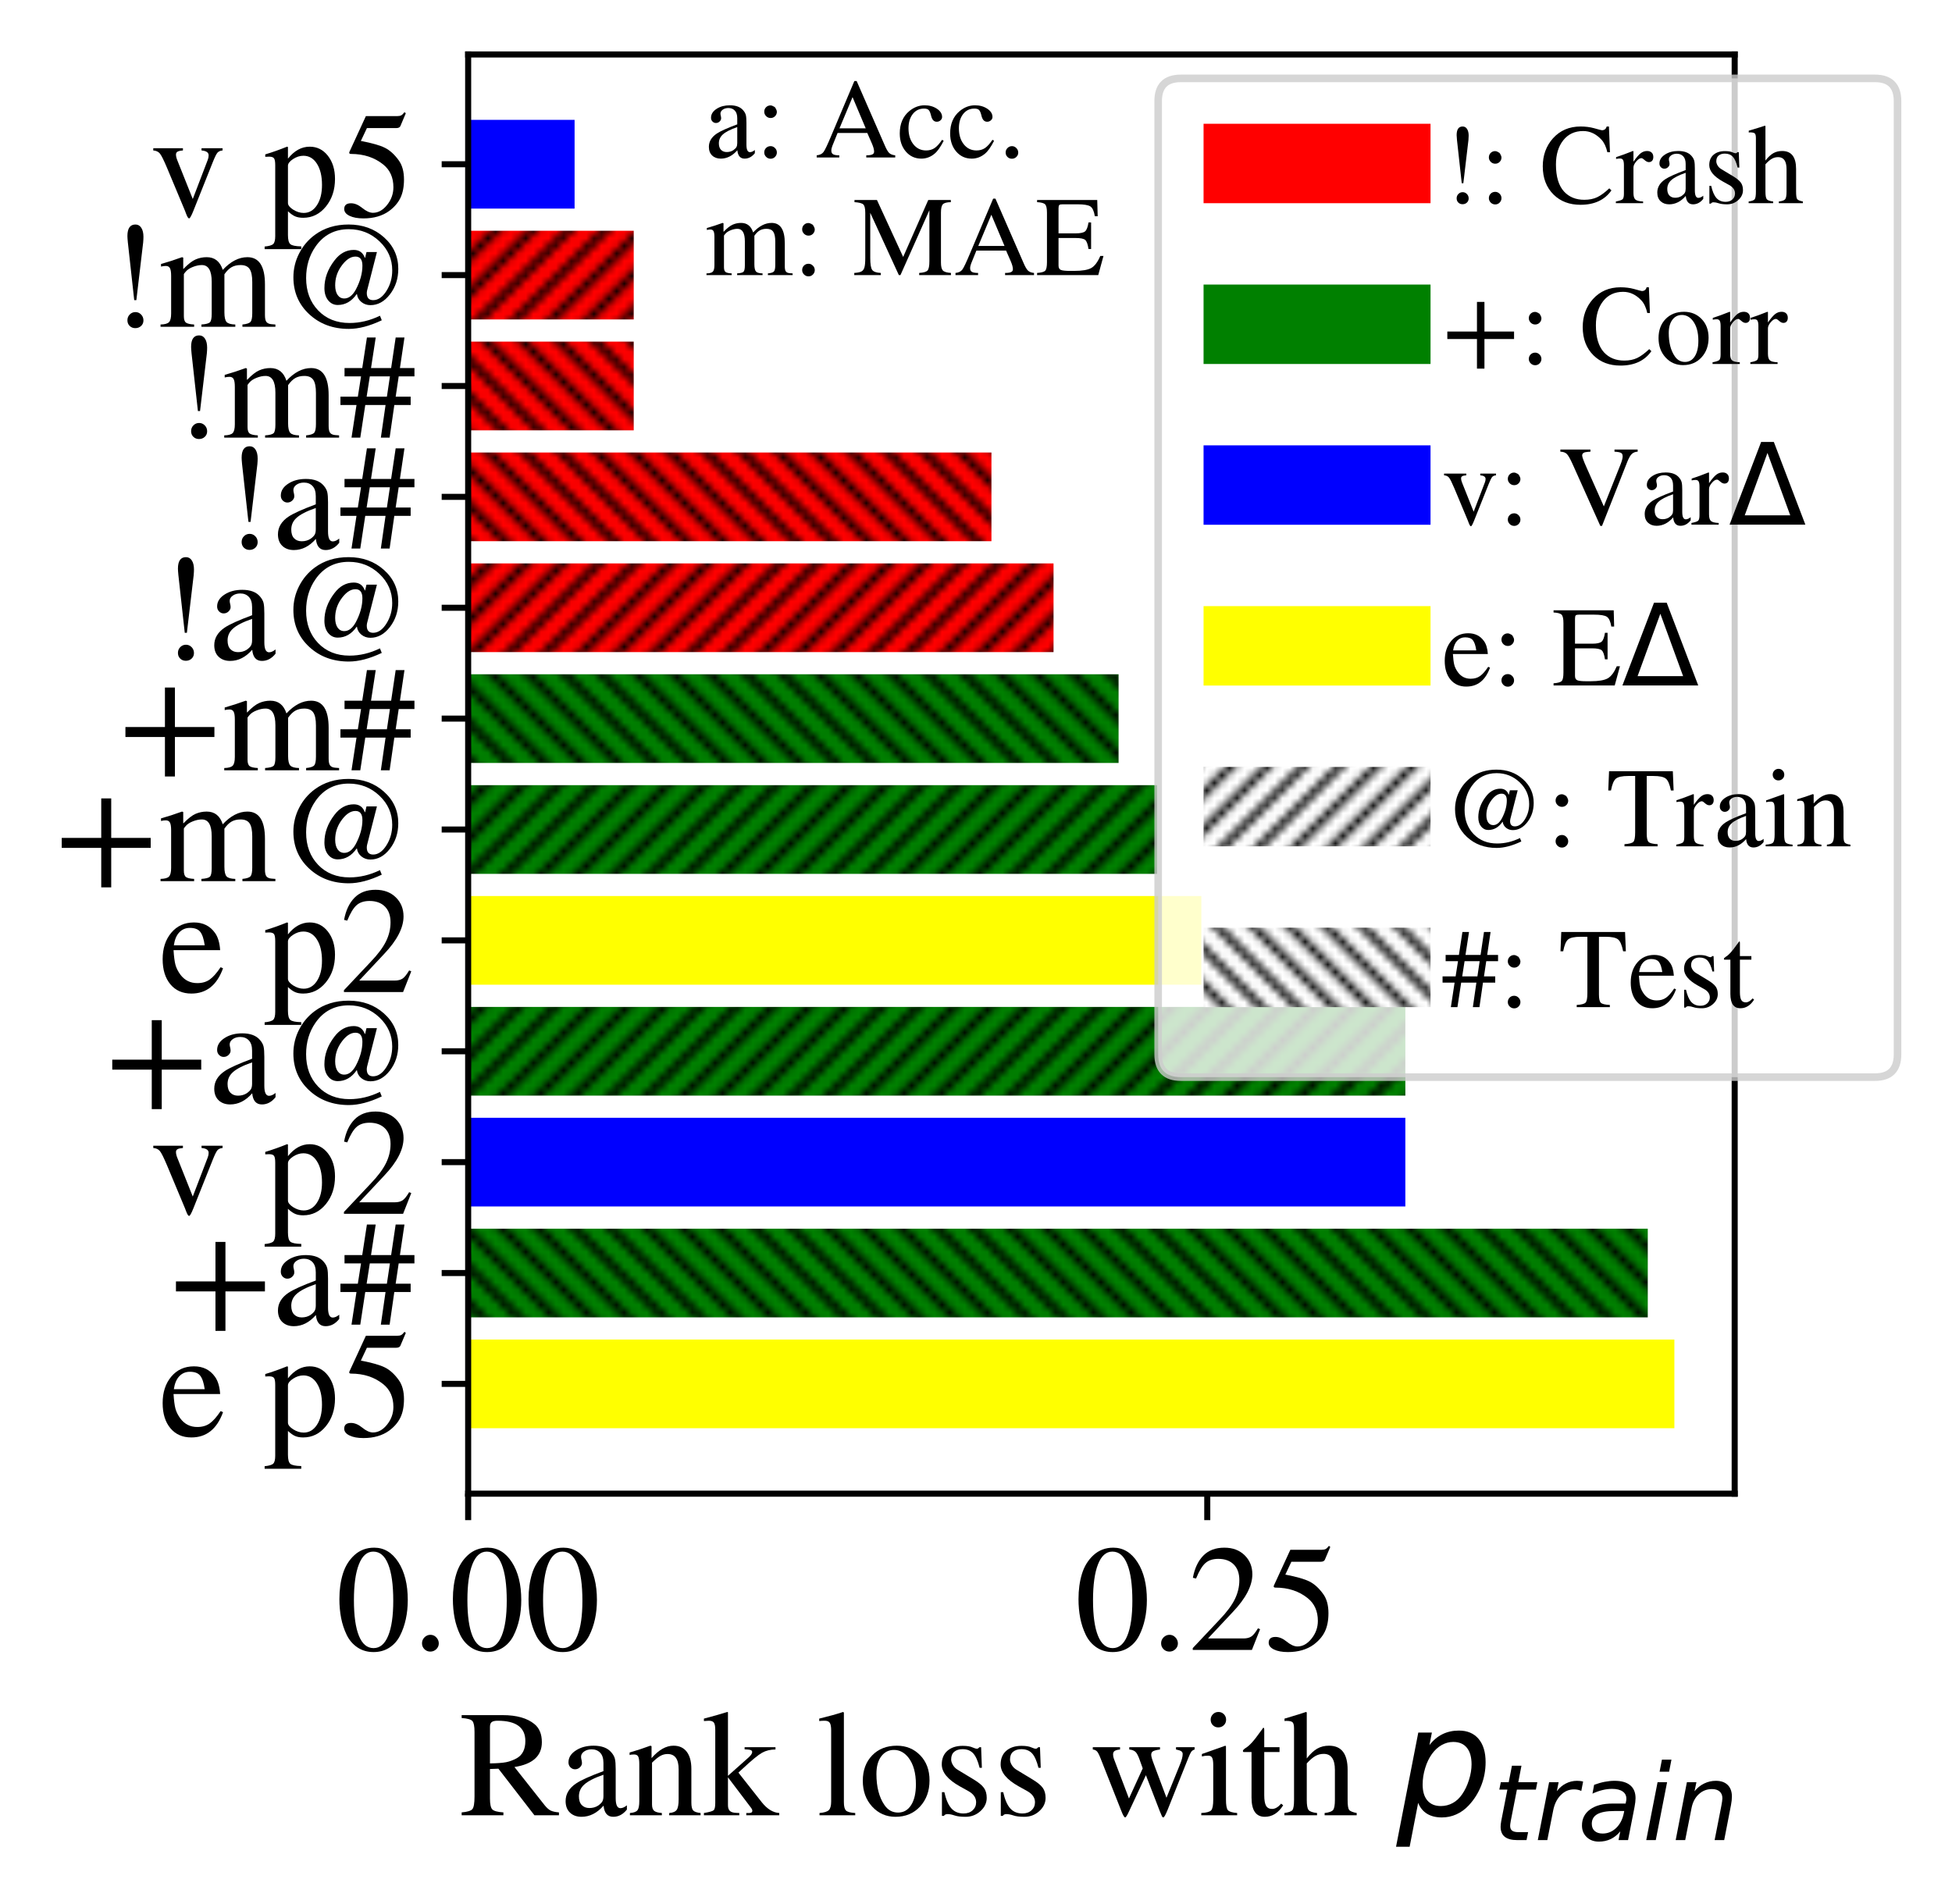 <?xml version="1.0" encoding="utf-8" standalone="no"?>
<!DOCTYPE svg PUBLIC "-//W3C//DTD SVG 1.1//EN"
  "http://www.w3.org/Graphics/SVG/1.1/DTD/svg11.dtd">
<!-- Created with matplotlib (https://matplotlib.org/) -->
<svg height="251.66pt" version="1.1" viewBox="0 0 258.001 251.66" width="258.001pt" xmlns="http://www.w3.org/2000/svg" xmlns:xlink="http://www.w3.org/1999/xlink">
 <defs>
  <style type="text/css">
*{stroke-linecap:butt;stroke-linejoin:round;white-space:pre;}
  </style>
 </defs>
 <g id="figure_1">
  <g id="patch_1">
   <path d="M 0 251.66 
L 258.001 251.66 
L 258.001 0 
L 0 0 
z
" style="fill:#ffffff;"/>
  </g>
  <g id="axes_1">
   <g id="patch_2">
    <path d="M 61.878 197.46 
L 229.278 197.46 
L 229.278 7.2 
L 61.878 7.2 
z
" style="fill:#ffffff;"/>
   </g>
   <g id="patch_3">
    <path clip-path="url(#p4166f3474f)" d="M 61.878 188.812 
L 221.307 188.812 
L 221.307 177.085 
L 61.878 177.085 
z
" style="fill:#ffff00;"/>
   </g>
   <g id="patch_4">
    <path clip-path="url(#p4166f3474f)" d="M 61.878 174.154 
L 217.79 174.154 
L 217.79 162.428 
L 61.878 162.428 
z
" style="fill:url(#h5bdcdc4e38);"/>
   </g>
   <g id="patch_5">
    <path clip-path="url(#p4166f3474f)" d="M 61.878 159.496 
L 185.748 159.496 
L 185.748 147.77 
L 61.878 147.77 
z
" style="fill:#0000ff;"/>
   </g>
   <g id="patch_6">
    <path clip-path="url(#p4166f3474f)" d="M 61.878 144.838 
L 185.748 144.838 
L 185.748 133.112 
L 61.878 133.112 
z
" style="fill:url(#h0860ad3560);"/>
   </g>
   <g id="patch_7">
    <path clip-path="url(#p4166f3474f)" d="M 61.878 130.18 
L 158.786 130.18 
L 158.786 118.454 
L 61.878 118.454 
z
" style="fill:#ffff00;"/>
   </g>
   <g id="patch_8">
    <path clip-path="url(#p4166f3474f)" d="M 61.878 115.522 
L 152.924 115.522 
L 152.924 103.796 
L 61.878 103.796 
z
" style="fill:url(#h0860ad3560);"/>
   </g>
   <g id="patch_9">
    <path clip-path="url(#p4166f3474f)" d="M 61.878 100.864 
L 147.845 100.864 
L 147.845 89.138 
L 61.878 89.138 
z
" style="fill:url(#h5bdcdc4e38);"/>
   </g>
   <g id="patch_10">
    <path clip-path="url(#p4166f3474f)" d="M 61.878 86.206 
L 139.248 86.206 
L 139.248 74.48 
L 61.878 74.48 
z
" style="fill:url(#h17acf799c5);"/>
   </g>
   <g id="patch_11">
    <path clip-path="url(#p4166f3474f)" d="M 61.878 71.548 
L 131.042 71.548 
L 131.042 59.822 
L 61.878 59.822 
z
" style="fill:url(#h55b910cc8f);"/>
   </g>
   <g id="patch_12">
    <path clip-path="url(#p4166f3474f)" d="M 61.878 56.89 
L 83.76 56.89 
L 83.76 45.164 
L 61.878 45.164 
z
" style="fill:url(#h55b910cc8f);"/>
   </g>
   <g id="patch_13">
    <path clip-path="url(#p4166f3474f)" d="M 61.878 42.232 
L 83.76 42.232 
L 83.76 30.506 
L 61.878 30.506 
z
" style="fill:url(#h17acf799c5);"/>
   </g>
   <g id="patch_14">
    <path clip-path="url(#p4166f3474f)" d="M 61.878 27.575 
L 75.945 27.575 
L 75.945 15.848 
L 61.878 15.848 
z
" style="fill:#0000ff;"/>
   </g>
   <g id="matplotlib.axis_1">
    <g id="xtick_1">
     <g id="line2d_1">
      <defs>
       <path d="M 0 0 
L 0 3.5 
" id="m984dafd63d" style="stroke:#000000;stroke-width:0.8;"/>
      </defs>
      <g>
       <use style="stroke:#000000;stroke-width:0.8;" x="61.878" xlink:href="#m984dafd63d" y="197.46"/>
      </g>
     </g>
     <g id="text_1">
      <!-- 0.00 -->
      <defs>
       <path d="M 47.594 33 
Q 47.594 26.297 46.297 20.344 
Q 45 14.406 42.453 9.406 
Q 39.906 4.406 35.406 1.5 
Q 30.906 -1.406 25 -1.406 
Q 18.906 -1.406 14.297 1.688 
Q 9.703 4.797 7.203 10 
Q 4.703 15.203 3.547 21.094 
Q 2.406 27 2.406 33.594 
Q 2.406 42.906 4.703 50.344 
Q 7 57.797 12.344 62.688 
Q 17.703 67.594 25.406 67.594 
Q 35.203 67.594 41.391 58 
Q 47.594 48.406 47.594 33 
z
M 38 32.5 
Q 38 48.297 34.641 56.641 
Q 31.297 65 24.797 65 
Q 18.594 65 15.297 56.594 
Q 12 48.203 12 32.906 
Q 12 17.5 15.297 9.344 
Q 18.594 1.203 25 1.203 
Q 31.297 1.203 34.641 9.344 
Q 38 17.5 38 32.5 
z
" id="STIXGeneral-Regular-48"/>
       <path d="M 18.094 4.297 
Q 18.094 2.094 16.438 0.5 
Q 14.797 -1.094 12.5 -1.094 
Q 10.203 -1.094 8.594 0.5 
Q 7 2.094 7 4.391 
Q 7 6.703 8.641 8.344 
Q 10.297 10 12.594 10 
Q 14.797 10 16.438 8.297 
Q 18.094 6.594 18.094 4.297 
z
" id="STIXGeneral-Regular-46"/>
      </defs>
      <g transform="translate(44.378 218.119)scale(0.2 -0.2)">
       <use xlink:href="#STIXGeneral-Regular-48"/>
       <use x="50" xlink:href="#STIXGeneral-Regular-46"/>
       <use x="75" xlink:href="#STIXGeneral-Regular-48"/>
       <use x="125" xlink:href="#STIXGeneral-Regular-48"/>
      </g>
     </g>
    </g>
    <g id="xtick_2">
     <g id="line2d_2">
      <g>
       <use style="stroke:#000000;stroke-width:0.8;" x="159.567" xlink:href="#m984dafd63d" y="197.46"/>
      </g>
     </g>
     <g id="text_2">
      <!-- 0.25 -->
      <defs>
       <path d="M 47.406 13.703 
L 42 0 
L 2.906 0 
L 2.906 1.203 
L 20.703 20.094 
Q 27.703 27.406 30.703 33.5 
Q 33.703 39.594 33.703 46.094 
Q 33.703 52.797 30 56.5 
Q 26.297 60.203 19.797 60.203 
Q 14.406 60.203 11.25 57.391 
Q 8.094 54.594 5.094 47.203 
L 3 47.703 
Q 4.703 57 9.844 62.297 
Q 15 67.594 23.797 67.594 
Q 32.094 67.594 37.188 62.594 
Q 42.297 57.594 42.297 50 
Q 42.297 38.703 29.5 25.203 
L 13 7.594 
L 36.406 7.594 
Q 39.703 7.594 41.641 8.891 
Q 43.594 10.203 46 14.297 
z
" id="STIXGeneral-Regular-50"/>
       <path d="M 43.797 68.094 
L 40.203 59.594 
Q 39.594 58.297 37.5 58.297 
L 18.094 58.297 
L 14.094 49.797 
Q 25.094 47.703 30 45.25 
Q 34.906 42.797 39.094 37 
Q 42.594 32.203 42.594 24.297 
Q 42.594 17.094 40.25 12.188 
Q 37.906 7.297 32.797 3.5 
Q 26 -1.406 15.797 -1.406 
Q 10.094 -1.406 6.594 0.297 
Q 3.094 2 3.094 4.797 
Q 3.094 8.594 7.594 8.594 
Q 11.203 8.594 15 5.5 
Q 18.906 2.297 22.094 2.297 
Q 27.297 2.297 31.438 7.5 
Q 35.594 12.703 35.594 19.203 
Q 35.594 28.797 28.906 34.203 
Q 20.203 41.203 7.594 41.203 
Q 6.406 41.203 6.406 42 
L 6.5 42.5 
L 17.406 66.203 
L 38.094 66.203 
Q 39.797 66.203 40.75 66.703 
Q 41.703 67.203 42.906 68.797 
z
" id="STIXGeneral-Regular-53"/>
      </defs>
      <g transform="translate(142.067 218.119)scale(0.2 -0.2)">
       <use xlink:href="#STIXGeneral-Regular-48"/>
       <use x="50" xlink:href="#STIXGeneral-Regular-46"/>
       <use x="75" xlink:href="#STIXGeneral-Regular-50"/>
       <use x="125" xlink:href="#STIXGeneral-Regular-53"/>
      </g>
     </g>
    </g>
    <g id="text_3">
     <!-- Rank loss with $p_{train}$ -->
     <defs>
      <path d="M 66 0 
L 49.797 0 
L 26 30.797 
L 20.406 30.594 
L 20.406 11.203 
Q 20.406 5.5 21.953 3.891 
Q 23.5 2.297 29.297 1.906 
L 29.297 0 
L 1.703 0 
L 1.703 1.906 
Q 7.406 2.406 8.797 4.094 
Q 10.203 5.797 10.203 12.406 
L 10.203 55.094 
Q 10.203 60.703 8.797 62.297 
Q 7.406 63.906 1.703 64.297 
L 1.703 66.203 
L 28.906 66.203 
Q 42.594 66.203 49.797 60.297 
Q 54.703 56.297 54.703 48.297 
Q 54.703 34.703 36.594 31.906 
L 56.594 6.594 
Q 58.703 4 60.594 3.094 
Q 62.5 2.203 66 1.906 
z
M 20.406 58.297 
L 20.406 34.297 
Q 27.594 34.406 31.094 35.094 
Q 34.594 35.797 38.094 37.703 
Q 43.797 40.906 43.797 49.094 
Q 43.797 62.5 25.5 62.5 
Q 22.797 62.5 21.594 61.641 
Q 20.406 60.797 20.406 58.297 
z
" id="STIXGeneral-Regular-82"/>
      <path d="M 44.203 6.594 
L 44.203 3.797 
Q 40.406 -1 35.203 -1 
Q 29.5 -1 28.797 6.297 
L 28.703 6.297 
Q 22.297 -1 14.203 -1 
Q 9.5 -1 6.594 1.75 
Q 3.703 4.5 3.703 9.406 
Q 3.703 16.406 10.703 21.094 
Q 15.5 24.297 28.703 29.203 
L 28.703 34.594 
Q 28.703 39.094 26.547 41.344 
Q 24.406 43.594 20.906 43.594 
Q 17.906 43.594 15.906 42.141 
Q 13.906 40.703 13.906 38.703 
Q 13.906 37.797 14.203 36.688 
Q 14.5 35.594 14.5 34.5 
Q 14.5 33 13.141 31.703 
Q 11.797 30.406 9.906 30.406 
Q 8.203 30.406 6.891 31.703 
Q 5.594 33 5.594 35 
Q 5.594 39.797 10.703 43 
Q 15.406 46 22.203 46 
Q 30.297 46 34 41.5 
Q 35.797 39.406 36.297 37.25 
Q 36.797 35.094 36.797 30.406 
L 36.797 11.297 
Q 36.797 4.703 39.906 4.703 
Q 41.906 4.703 44.203 6.594 
z
M 28.703 12.703 
L 28.703 26.797 
Q 19.5 23.594 15.906 20.203 
Q 12.5 17.094 12.5 12.5 
Q 12.5 8.703 14.391 6.75 
Q 16.297 4.797 19.406 4.797 
Q 22.703 4.797 25.203 6.406 
Q 27.297 7.906 28 9.203 
Q 28.703 10.5 28.703 12.703 
z
" id="STIXGeneral-Regular-97"/>
      <path d="M 48.5 0 
L 27.703 0 
L 27.797 1.5 
Q 31.5 1.797 32.75 3.641 
Q 34 5.5 34 10.5 
L 34 30.406 
Q 34 40.5 26.703 40.5 
Q 24.203 40.5 22 39.297 
Q 19.797 38.094 16.406 34.797 
L 16.406 7.203 
Q 16.406 4.203 17.75 3 
Q 19.094 1.797 22.906 1.5 
L 22.906 0 
L 1.797 0 
L 1.797 1.5 
Q 5.594 1.797 6.797 3.344 
Q 8 4.906 8 9.406 
L 8 33.703 
Q 8 37.406 7.297 38.797 
Q 6.594 40.203 4.5 40.203 
Q 2.5 40.203 1.594 39.797 
L 1.594 41.5 
Q 8.594 43.5 15.297 46 
L 16.094 45.703 
L 16.094 37.906 
L 16.203 37.906 
Q 23.297 46 30.594 46 
Q 36.297 46 39.344 42 
Q 42.406 38 42.406 30.594 
L 42.406 8.5 
Q 42.406 4.5 43.594 3.203 
Q 44.797 1.906 48.5 1.5 
z
" id="STIXGeneral-Regular-110"/>
      <path d="M 50.5 0 
L 28.703 0 
L 28.703 1.5 
L 30.594 1.5 
Q 32.703 1.5 32.703 3 
Q 32.703 3.906 31.594 5.297 
L 16.594 25.094 
L 16.594 6.703 
Q 16.594 4.094 17.844 2.891 
Q 19.094 1.703 22.094 1.594 
L 24.094 1.5 
L 24.094 0 
L 0.703 0 
L 0.703 1.5 
Q 6.094 2.406 7.141 3.344 
Q 8.203 4.297 8.203 8.203 
L 8.203 56.406 
Q 8.203 60 7.297 61.25 
Q 6.406 62.5 3.906 62.5 
Q 3.297 62.5 0.703 62.297 
L 0.703 63.906 
L 3.703 64.703 
Q 9.703 66.297 16.203 68.297 
L 16.594 68.094 
L 16.594 26.094 
L 30.297 38.297 
Q 32.594 40.406 32.594 41.797 
Q 32.594 42.797 31.547 43.141 
Q 30.5 43.5 27.594 43.594 
L 27.594 45 
L 48 45 
L 48 43.5 
Q 43 43.5 39.141 41.344 
Q 35.297 39.203 26.406 30.906 
L 23.5 28.203 
L 38.797 8.797 
Q 44.203 1.906 50.5 1.5 
z
" id="STIXGeneral-Regular-107"/>
      <path id="STIXGeneral-Regular-32"/>
      <path d="M 25.703 0 
L 2.094 0 
L 2.094 1.5 
Q 6.797 1.906 8.297 3.453 
Q 9.797 5 9.797 9.203 
L 9.797 56.094 
Q 9.797 59.703 8.891 61.094 
Q 8 62.5 5.594 62.5 
Q 3.5 62.5 1.906 62.297 
L 1.906 63.906 
Q 11.406 66.203 17.703 68.297 
L 18.203 67.906 
L 18.203 8.703 
Q 18.203 4.5 19.594 3.141 
Q 21 1.797 25.703 1.5 
z
" id="STIXGeneral-Regular-108"/>
      <path d="M 47 23.094 
Q 47 12.594 40.75 5.797 
Q 34.5 -1 24.5 -1 
Q 15.297 -1 9.094 5.75 
Q 2.906 12.5 2.906 22.797 
Q 2.906 33.203 9.094 39.594 
Q 15.297 46 25.406 46 
Q 34.703 46 40.844 39.641 
Q 47 33.297 47 23.094 
z
M 38 20.406 
Q 38 31.797 33 38.203 
Q 29 43.203 23.5 43.203 
Q 18.297 43.203 15.094 38.953 
Q 11.906 34.703 11.906 27.297 
Q 11.906 14.5 17.203 6.797 
Q 20.594 1.797 26.203 1.797 
Q 31.703 1.797 34.844 6.75 
Q 38 11.703 38 20.406 
z
" id="STIXGeneral-Regular-111"/>
      <path d="M 15.594 30.094 
L 26 23.797 
Q 31 20.797 32.891 18.188 
Q 34.797 15.594 34.797 11.5 
Q 34.797 6.5 30.641 2.75 
Q 26.5 -1 20.797 -1 
Q 16.094 -1 13.5 -0.094 
Q 10.797 0.797 8.906 0.797 
Q 7.203 0.797 6.5 -0.406 
L 5.203 -0.406 
L 5.203 15.297 
L 6.797 15.297 
Q 8.406 8 11.406 4.594 
Q 14.406 1.203 19.5 1.203 
Q 23.203 1.203 25.5 3.297 
Q 27.797 5.406 27.797 8.594 
Q 27.797 13.203 22.5 16.094 
L 17.094 19.094 
Q 5.094 25.797 5.094 33.594 
Q 5.094 39.406 8.844 42.656 
Q 12.594 45.906 18.906 45.906 
Q 23.297 45.906 25.594 44.797 
Q 27.406 44 28.406 44 
Q 29.094 44 30 45 
L 31.094 45 
L 31.594 31.406 
L 30.094 31.406 
Q 28.406 38.203 25.844 40.953 
Q 23.297 43.703 18.797 43.703 
Q 15.406 43.703 13.344 42 
Q 11.297 40.297 11.297 36.906 
Q 11.297 35.203 12.438 33.25 
Q 13.594 31.297 15.594 30.094 
z
" id="STIXGeneral-Regular-115"/>
      <path d="M 69.406 45 
L 69.406 43.5 
Q 67.906 43 67.203 42.047 
Q 66.5 41.094 65.297 38.094 
L 51.5 3.5 
Q 49.5 -1.406 48.703 -1.406 
Q 48.203 -1.406 47.844 -0.75 
Q 47.5 -0.094 46.297 2.906 
L 37.203 26.5 
L 26 2.5 
Q 24.203 -1.406 23.5 -1.406 
Q 22.594 -1.406 20.906 3 
L 7.406 37.203 
Q 5.906 41.094 4.906 42.188 
Q 3.906 43.297 2.094 43.5 
L 2.094 45 
L 20.094 45 
L 20.094 43.5 
Q 17.5 43.203 16.5 42.5 
Q 15.5 41.797 15.5 40.203 
Q 15.5 38.703 16.094 37.203 
L 26 11.094 
L 35.094 31 
L 33.094 36.594 
Q 31.703 40.594 30.344 41.891 
Q 29 43.203 26.203 43.5 
L 26.203 45 
L 46.5 45 
L 46.5 43.5 
Q 43 43 41.844 42.297 
Q 40.703 41.594 40.703 40 
Q 40.703 38.406 42.406 34 
L 50.797 11.594 
L 59.797 33.797 
Q 61.5 38 61.5 40.5 
Q 61.5 41.703 60.547 42.344 
Q 59.594 43 57.094 43.5 
L 57.094 45 
z
" id="STIXGeneral-Regular-119"/>
      <path d="M 18 63.203 
Q 18 61 16.5 59.547 
Q 15 58.094 12.797 58.094 
Q 10.703 58.094 9.25 59.547 
Q 7.797 61 7.797 63.203 
Q 7.797 65.297 9.297 66.797 
Q 10.797 68.297 12.906 68.297 
Q 15.094 68.297 16.547 66.797 
Q 18 65.297 18 63.203 
z
M 25.297 0 
L 1.594 0 
L 1.594 1.5 
Q 6.797 1.797 8.141 3.297 
Q 9.5 4.797 9.5 10.406 
L 9.5 33.094 
Q 9.5 36.594 8.797 38 
Q 8.094 39.406 6.203 39.406 
Q 3.797 39.406 2 38.906 
L 2 40.5 
L 17.5 46 
L 17.906 45.594 
L 17.906 10.5 
Q 17.906 4.906 19.156 3.406 
Q 20.406 1.906 25.297 1.5 
z
" id="STIXGeneral-Regular-105"/>
      <path d="M 26.594 7.703 
L 27.906 6.594 
Q 23.094 -1 15.797 -1 
Q 7 -1 7 11.703 
L 7 41.797 
L 1.703 41.797 
Q 1.297 42.094 1.297 42.5 
Q 1.297 43.297 3 44.406 
Q 6.797 46.594 12.703 55.094 
Q 12.906 55.406 13.656 56.344 
Q 14.406 57.297 14.703 57.906 
Q 15.406 57.906 15.406 56.594 
L 15.406 45 
L 25.5 45 
L 25.5 41.797 
L 15.406 41.797 
L 15.406 13.203 
Q 15.406 8.406 16.594 6.297 
Q 17.797 4.203 20.594 4.203 
Q 23.594 4.203 26.594 7.703 
z
" id="STIXGeneral-Regular-116"/>
      <path d="M 48.703 0 
L 27.5 0 
L 27.5 1.5 
Q 31.906 2 33.094 3.5 
Q 34.297 5 34.297 10.203 
L 34.297 30 
Q 34.297 40.594 26.906 40.594 
Q 23.906 40.594 21.406 39.188 
Q 18.906 37.797 15.703 34.297 
L 15.703 10.203 
Q 15.703 5 16.891 3.5 
Q 18.094 2 22.5 1.5 
L 22.5 0 
L 0.906 0 
L 0.906 1.5 
Q 5.203 2.094 6.25 3.5 
Q 7.297 4.906 7.297 10.203 
L 7.297 57.297 
Q 7.297 60.5 6.344 61.453 
Q 5.406 62.406 2.203 62.406 
Q 1.297 62.406 1 62.297 
L 1 63.906 
L 3.703 64.703 
Q 11.406 67 15.203 68.297 
L 15.703 68 
L 15.703 37.594 
Q 19.203 42.094 22.594 44.047 
Q 26 46 30.406 46 
Q 42.703 46 42.703 30.094 
L 42.703 10.203 
Q 42.703 5 43.641 3.641 
Q 44.594 2.297 48.703 1.5 
z
" id="STIXGeneral-Regular-104"/>
      <path d="M 49.609 33.688 
Q 49.609 40.875 46.484 44.672 
Q 43.359 48.484 37.5 48.484 
Q 33.5 48.484 29.859 46.438 
Q 26.219 44.391 23.391 40.484 
Q 20.609 36.625 18.938 31.156 
Q 17.281 25.688 17.281 20.312 
Q 17.281 13.484 20.406 9.797 
Q 23.531 6.109 29.297 6.109 
Q 33.547 6.109 37.188 8.109 
Q 40.828 10.109 43.406 13.922 
Q 46.188 17.922 47.891 23.344 
Q 49.609 28.766 49.609 33.688 
z
M 21.781 46.391 
Q 25.391 51.125 30.297 53.562 
Q 35.203 56 41.219 56 
Q 49.609 56 54.25 50.5 
Q 58.891 45.016 58.891 35.109 
Q 58.891 27 56 19.656 
Q 53.125 12.312 47.703 6.5 
Q 44.094 2.641 39.547 0.609 
Q 35.016 -1.422 29.984 -1.422 
Q 24.172 -1.422 20.219 1 
Q 16.266 3.422 14.312 8.203 
L 8.688 -20.797 
L -0.297 -20.797 
L 14.406 54.688 
L 23.391 54.688 
z
" id="DejaVuSans-Oblique-112"/>
      <path d="M 42.281 54.688 
L 40.922 47.703 
L 23 47.703 
L 17.188 18.016 
Q 16.891 16.359 16.75 15.234 
Q 16.609 14.109 16.609 13.484 
Q 16.609 10.359 18.484 8.938 
Q 20.359 7.516 24.516 7.516 
L 33.594 7.516 
L 32.078 0 
L 23.484 0 
Q 15.484 0 11.547 3.125 
Q 7.625 6.25 7.625 12.594 
Q 7.625 13.719 7.766 15.062 
Q 7.906 16.406 8.203 18.016 
L 14.016 47.703 
L 6.391 47.703 
L 7.812 54.688 
L 15.281 54.688 
L 18.312 70.219 
L 27.297 70.219 
L 24.312 54.688 
z
" id="DejaVuSans-Oblique-116"/>
      <path d="M 44.578 46.391 
Q 43.219 47.125 41.453 47.516 
Q 39.703 47.906 37.703 47.906 
Q 30.516 47.906 25.141 42.453 
Q 19.781 37.016 18.016 27.875 
L 12.5 0 
L 3.516 0 
L 14.203 54.688 
L 23.188 54.688 
L 21.484 46.188 
Q 25.047 50.922 30 53.453 
Q 34.969 56 40.578 56 
Q 42.047 56 43.453 55.828 
Q 44.875 55.672 46.297 55.281 
z
" id="DejaVuSans-Oblique-114"/>
      <path d="M 53.719 31.203 
L 47.609 0 
L 38.625 0 
L 40.281 8.297 
Q 36.328 3.422 31.266 1 
Q 26.219 -1.422 20.016 -1.422 
Q 13.031 -1.422 8.562 2.844 
Q 4.109 7.125 4.109 13.812 
Q 4.109 23.391 11.75 28.953 
Q 19.391 34.516 32.812 34.516 
L 45.312 34.516 
L 45.797 36.922 
Q 45.906 37.312 45.953 37.766 
Q 46 38.234 46 39.203 
Q 46 43.562 42.453 45.969 
Q 38.922 48.391 32.516 48.391 
Q 28.125 48.391 23.5 47.266 
Q 18.891 46.141 14.016 43.891 
L 15.578 52.203 
Q 20.656 54.109 25.516 55.047 
Q 30.375 56 34.906 56 
Q 44.578 56 49.625 51.797 
Q 54.688 47.609 54.688 39.594 
Q 54.688 37.984 54.438 35.812 
Q 54.203 33.641 53.719 31.203 
z
M 44 27.484 
L 35.016 27.484 
Q 23.969 27.484 18.672 24.531 
Q 13.375 21.578 13.375 15.375 
Q 13.375 11.078 16.078 8.641 
Q 18.797 6.203 23.578 6.203 
Q 30.906 6.203 36.375 11.453 
Q 41.844 16.703 43.609 25.484 
z
" id="DejaVuSans-Oblique-97"/>
      <path d="M 18.312 75.984 
L 27.297 75.984 
L 25.094 64.594 
L 16.109 64.594 
z
M 14.203 54.688 
L 23.188 54.688 
L 12.5 0 
L 3.516 0 
z
" id="DejaVuSans-Oblique-105"/>
      <path d="M 55.719 33.016 
L 49.312 0 
L 40.281 0 
L 46.688 32.672 
Q 47.125 34.969 47.359 36.719 
Q 47.609 38.484 47.609 39.5 
Q 47.609 43.609 45.016 45.891 
Q 42.438 48.188 37.797 48.188 
Q 30.562 48.188 25.344 43.375 
Q 20.125 38.578 18.5 30.328 
L 12.5 0 
L 3.516 0 
L 14.109 54.688 
L 23.094 54.688 
L 21.297 46.094 
Q 25.047 50.828 30.312 53.406 
Q 35.594 56 41.406 56 
Q 48.641 56 52.609 52.094 
Q 56.594 48.188 56.594 41.109 
Q 56.594 39.359 56.375 37.359 
Q 56.156 35.359 55.719 33.016 
z
" id="DejaVuSans-Oblique-110"/>
     </defs>
     <g transform="translate(60.678 240.119)scale(0.2 -0.2)">
      <use transform="translate(0 0.703)" xlink:href="#STIXGeneral-Regular-82"/>
      <use transform="translate(66.7 0.703)" xlink:href="#STIXGeneral-Regular-97"/>
      <use transform="translate(111.1 0.703)" xlink:href="#STIXGeneral-Regular-110"/>
      <use transform="translate(161.1 0.703)" xlink:href="#STIXGeneral-Regular-107"/>
      <use transform="translate(211.1 0.703)" xlink:href="#STIXGeneral-Regular-32"/>
      <use transform="translate(236.1 0.703)" xlink:href="#STIXGeneral-Regular-108"/>
      <use transform="translate(263.9 0.703)" xlink:href="#STIXGeneral-Regular-111"/>
      <use transform="translate(313.9 0.703)" xlink:href="#STIXGeneral-Regular-115"/>
      <use transform="translate(352.8 0.703)" xlink:href="#STIXGeneral-Regular-115"/>
      <use transform="translate(391.7 0.703)" xlink:href="#STIXGeneral-Regular-32"/>
      <use transform="translate(416.7 0.703)" xlink:href="#STIXGeneral-Regular-119"/>
      <use transform="translate(488.9 0.703)" xlink:href="#STIXGeneral-Regular-105"/>
      <use transform="translate(516.7 0.703)" xlink:href="#STIXGeneral-Regular-116"/>
      <use transform="translate(544.5 0.703)" xlink:href="#STIXGeneral-Regular-104"/>
      <use transform="translate(594.5 0.703)" xlink:href="#STIXGeneral-Regular-32"/>
      <use transform="translate(619.5 0.703)" xlink:href="#DejaVuSans-Oblique-112"/>
      <use transform="translate(682.976 -15.703)scale(0.7)" xlink:href="#DejaVuSans-Oblique-116"/>
      <use transform="translate(710.423 -15.703)scale(0.7)" xlink:href="#DejaVuSans-Oblique-114"/>
      <use transform="translate(739.202 -15.703)scale(0.7)" xlink:href="#DejaVuSans-Oblique-97"/>
      <use transform="translate(782.097 -15.703)scale(0.7)" xlink:href="#DejaVuSans-Oblique-105"/>
      <use transform="translate(801.546 -15.703)scale(0.7)" xlink:href="#DejaVuSans-Oblique-110"/>
     </g>
    </g>
   </g>
   <g id="matplotlib.axis_2">
    <g id="ytick_1">
     <g id="line2d_3">
      <defs>
       <path d="M 0 0 
L -3.5 0 
" id="mc4a9ab20ac" style="stroke:#000000;stroke-width:0.8;"/>
      </defs>
      <g>
       <use style="stroke:#000000;stroke-width:0.8;" x="61.878" xlink:href="#mc4a9ab20ac" y="182.949"/>
      </g>
     </g>
     <g id="text_4">
      <!-- e p5 -->
      <defs>
       <path d="M 40.797 16.406 
L 42.406 15.703 
Q 36.406 -1 21.5 -1 
Q 12.703 -1 7.594 5.141 
Q 2.5 11.297 2.5 21.703 
Q 2.5 32.406 8.203 39.203 
Q 13.906 46 23.203 46 
Q 32.203 46 37.094 39.094 
Q 40 35.094 40.5 27.703 
L 9.703 27.703 
Q 10.094 21.406 10.938 18.094 
Q 11.797 14.797 14.297 11.406 
Q 18.5 5.906 25.406 5.906 
Q 30.297 5.906 33.641 8.297 
Q 37 10.703 40.797 16.406 
z
M 9.906 30.906 
L 30.297 30.906 
Q 29.406 37.203 27.344 39.797 
Q 25.297 42.406 20.5 42.406 
Q 16.297 42.406 13.5 39.453 
Q 10.703 36.5 9.906 30.906 
z
" id="STIXGeneral-Regular-101"/>
       <path d="M 15.906 45.797 
L 15.906 38.094 
Q 22.203 46 30.297 46 
Q 37.594 46 42.297 40 
Q 47 34 47 24.703 
Q 47 13.797 40.953 6.391 
Q 34.906 -1 26 -1 
Q 22.906 -1 20.75 -0.094 
Q 18.594 0.797 15.906 3.297 
L 15.906 -12.406 
Q 15.906 -17.094 17.5 -18.438 
Q 19.094 -19.797 24.703 -19.906 
L 24.703 -21.703 
L 0.5 -21.703 
L 0.5 -20 
Q 4.906 -19.594 6.203 -18.297 
Q 7.5 -17 7.5 -13.094 
L 7.5 33.703 
Q 7.5 37.203 6.703 38.297 
Q 5.906 39.406 3.406 39.406 
Q 1.797 39.406 0.906 39.297 
L 0.906 40.906 
Q 7.906 43 15.297 46 
z
M 15.906 33.406 
L 15.906 8.797 
Q 15.906 6.594 19.344 4.391 
Q 22.797 2.203 26.297 2.203 
Q 31.703 2.203 35.047 7.297 
Q 38.406 12.406 38.406 20.703 
Q 38.406 29.5 35.047 34.75 
Q 31.703 40 26.094 40 
Q 22.594 40 19.25 37.797 
Q 15.906 35.594 15.906 33.406 
z
" id="STIXGeneral-Regular-112"/>
      </defs>
      <g transform="translate(20.997 189.828)scale(0.2 -0.2)">
       <use xlink:href="#STIXGeneral-Regular-101"/>
       <use x="44.4" xlink:href="#STIXGeneral-Regular-32"/>
       <use x="69.4" xlink:href="#STIXGeneral-Regular-112"/>
       <use x="119.4" xlink:href="#STIXGeneral-Regular-53"/>
      </g>
     </g>
    </g>
    <g id="ytick_2">
     <g id="line2d_4">
      <g>
       <use style="stroke:#000000;stroke-width:0.8;" x="61.878" xlink:href="#mc4a9ab20ac" y="168.291"/>
      </g>
     </g>
     <g id="text_5">
      <!-- +a# -->
      <defs>
       <path d="M 63.594 22 
L 37.5 22 
L 37.5 -4.094 
L 30.906 -4.094 
L 30.906 22 
L 4.797 22 
L 4.797 28.594 
L 30.906 28.594 
L 30.906 54.703 
L 37.5 54.703 
L 37.5 28.594 
L 63.594 28.594 
z
" id="STIXGeneral-Regular-43"/>
       <path d="M 49.5 40.5 
L 39.094 40.5 
L 37.094 27.094 
L 47 27.094 
L 47 21.594 
L 36.203 21.594 
L 33.094 0 
L 27.297 0 
L 30.406 21.594 
L 17 21.594 
L 13.703 0 
L 7.906 0 
L 11.203 21.594 
L 0.594 21.594 
L 0.594 27.094 
L 12.094 27.094 
L 14.203 40.5 
L 3.297 40.5 
L 3.297 46 
L 15 46 
L 18.094 66.203 
L 23.906 66.203 
L 20.797 46 
L 34.094 46 
L 37.094 66.203 
L 42.906 66.203 
L 39.906 46 
L 49.5 46 
z
M 33.297 40.5 
L 20 40.5 
L 17.906 27.094 
L 31.297 27.094 
z
" id="STIXGeneral-Regular-35"/>
      </defs>
      <g transform="translate(22.297 175.12)scale(0.2 -0.2)">
       <use xlink:href="#STIXGeneral-Regular-43"/>
       <use x="68.5" xlink:href="#STIXGeneral-Regular-97"/>
       <use x="112.9" xlink:href="#STIXGeneral-Regular-35"/>
      </g>
     </g>
    </g>
    <g id="ytick_3">
     <g id="line2d_5">
      <g>
       <use style="stroke:#000000;stroke-width:0.8;" x="61.878" xlink:href="#mc4a9ab20ac" y="153.633"/>
      </g>
     </g>
     <g id="text_6">
      <!-- v p2 -->
      <defs>
       <path d="M 47.703 45 
L 47.703 43.5 
Q 45.406 43.297 44.297 42 
Q 43.203 40.703 41.203 35.703 
L 28.406 3.594 
Q 26.406 -1.406 25.594 -1.406 
Q 24.797 -1.406 23.797 1.203 
Q 23.594 1.5 23.391 2.203 
Q 23.203 2.906 23 3.297 
L 11 32 
Q 7.797 39.594 6.297 41.438 
Q 4.797 43.297 1.906 43.5 
L 1.906 45 
L 21.5 45 
L 21.5 43.5 
Q 18.906 43.297 17.906 42.688 
Q 16.906 42.094 16.906 40.797 
Q 16.906 39.203 17.797 37 
L 28 11.406 
L 37.906 37.297 
Q 38.5 38.797 38.5 40.297 
Q 38.5 43.094 33.797 43.5 
L 33.797 45 
z
" id="STIXGeneral-Regular-118"/>
      </defs>
      <g transform="translate(19.878 160.462)scale(0.2 -0.2)">
       <use xlink:href="#STIXGeneral-Regular-118"/>
       <use x="50" xlink:href="#STIXGeneral-Regular-32"/>
       <use x="75" xlink:href="#STIXGeneral-Regular-112"/>
       <use x="125" xlink:href="#STIXGeneral-Regular-50"/>
      </g>
     </g>
    </g>
    <g id="ytick_4">
     <g id="line2d_6">
      <g>
       <use style="stroke:#000000;stroke-width:0.8;" x="61.878" xlink:href="#mc4a9ab20ac" y="138.975"/>
      </g>
     </g>
     <g id="text_7">
      <!-- +a@ -->
      <defs>
       <path d="M 68.797 7.297 
L 70 4.297 
Q 58 -1.406 48.203 -1.406 
Q 32.5 -1.406 22.047 8.297 
Q 11.594 18 11.594 32.703 
Q 11.594 41.094 15.391 48.5 
Q 19.203 55.906 25.703 60.703 
Q 35 67.594 48.094 67.594 
Q 62 67.594 71.453 59.141 
Q 80.906 50.703 80.906 38.297 
Q 80.906 28.594 75.406 21.438 
Q 69.906 14.297 62.5 14.297 
Q 59.094 14.297 56.547 16.344 
Q 54 18.406 53.594 21.594 
L 53.406 21.594 
Q 48.406 14.406 40.906 14.406 
Q 37.094 14.406 34.594 17.453 
Q 32.094 20.5 32.094 25.594 
Q 32.094 35.203 38.703 43.797 
Q 44 50.797 51.5 50.797 
Q 56.906 50.797 58.797 45.594 
L 59 45.594 
L 59.906 49.406 
L 66.797 49.406 
L 60.297 24 
Q 60.094 23 60.094 22.297 
Q 60.094 17.594 64.297 17.594 
Q 69.203 17.594 73.047 23.641 
Q 76.906 29.703 76.906 37.297 
Q 76.906 48.5 68.453 56.5 
Q 60 64.5 48.203 64.5 
Q 34.203 64.5 26.203 53 
Q 20 44.094 20 32.203 
Q 20 19.094 27.953 10.797 
Q 35.906 2.5 48.703 2.5 
Q 58.906 2.5 68.797 7.297 
z
M 57.203 40.406 
Q 57.203 46.406 52.594 46.406 
Q 47.5 46.406 42.797 39.406 
Q 39.203 34 39.203 27.406 
Q 39.203 23.406 40.797 21.047 
Q 42.406 18.703 45.203 18.703 
Q 49.594 18.703 52.797 24.5 
Q 57.203 32.797 57.203 40.406 
z
" id="STIXGeneral-Regular-64"/>
      </defs>
      <g transform="translate(13.878 145.805)scale(0.2 -0.2)">
       <use xlink:href="#STIXGeneral-Regular-43"/>
       <use x="68.5" xlink:href="#STIXGeneral-Regular-97"/>
       <use x="112.9" xlink:href="#STIXGeneral-Regular-64"/>
      </g>
     </g>
    </g>
    <g id="ytick_5">
     <g id="line2d_7">
      <g>
       <use style="stroke:#000000;stroke-width:0.8;" x="61.878" xlink:href="#mc4a9ab20ac" y="124.317"/>
      </g>
     </g>
     <g id="text_8">
      <!-- e p2 -->
      <g transform="translate(20.997 131.147)scale(0.2 -0.2)">
       <use xlink:href="#STIXGeneral-Regular-101"/>
       <use x="44.4" xlink:href="#STIXGeneral-Regular-32"/>
       <use x="69.4" xlink:href="#STIXGeneral-Regular-112"/>
       <use x="119.4" xlink:href="#STIXGeneral-Regular-50"/>
      </g>
     </g>
    </g>
    <g id="ytick_6">
     <g id="line2d_8">
      <g>
       <use style="stroke:#000000;stroke-width:0.8;" x="61.878" xlink:href="#mc4a9ab20ac" y="109.659"/>
      </g>
     </g>
     <g id="text_9">
      <!-- +m@ -->
      <defs>
       <path d="M 77.5 0 
L 55.703 0 
L 55.703 1.5 
Q 59.906 1.906 61.047 3.25 
Q 62.203 4.594 62.203 9 
L 62.203 29.594 
Q 62.203 35.594 60.453 38.188 
Q 58.703 40.797 54.5 40.797 
Q 51 40.797 48.547 39.391 
Q 46.094 38 43.797 34.703 
L 43.797 9.5 
Q 43.797 4.703 45.25 3.141 
Q 46.703 1.594 51 1.5 
L 51 0 
L 28.594 0 
L 28.594 1.5 
Q 33 1.797 34.203 2.938 
Q 35.406 4.094 35.406 8.594 
L 35.406 29.703 
Q 35.406 40.797 28.906 40.797 
Q 26.094 40.797 22.938 39.547 
Q 19.797 38.297 18.297 36.5 
Q 17 35 17 34.797 
L 17 7 
Q 17 3.797 18.391 2.75 
Q 19.797 1.703 23.797 1.5 
L 23.797 0 
L 1.594 0 
L 1.594 1.5 
Q 5.797 1.594 7.188 3.047 
Q 8.594 4.5 8.594 8.797 
L 8.594 33.594 
Q 8.594 37.297 7.797 38.75 
Q 7 40.203 5.094 40.203 
Q 3.594 40.203 1.906 39.797 
L 1.906 41.5 
Q 8.703 43.406 15.797 46 
L 16.594 45.703 
L 16.594 38.297 
L 16.797 38.297 
Q 21.297 43 24.75 44.5 
Q 28.203 46 32.094 46 
Q 40 46 42.703 37.594 
Q 50.5 46 59 46 
Q 70.594 46 70.594 28 
L 70.594 7.703 
Q 70.594 4.406 71.594 3.156 
Q 72.594 1.906 74.906 1.703 
L 77.5 1.5 
z
" id="STIXGeneral-Regular-109"/>
      </defs>
      <g transform="translate(7.2 116.489)scale(0.2 -0.2)">
       <use xlink:href="#STIXGeneral-Regular-43"/>
       <use x="68.5" xlink:href="#STIXGeneral-Regular-109"/>
       <use x="146.3" xlink:href="#STIXGeneral-Regular-64"/>
      </g>
     </g>
    </g>
    <g id="ytick_7">
     <g id="line2d_9">
      <g>
       <use style="stroke:#000000;stroke-width:0.8;" x="61.878" xlink:href="#mc4a9ab20ac" y="95.001"/>
      </g>
     </g>
     <g id="text_10">
      <!-- +m# -->
      <g transform="translate(15.619 101.831)scale(0.2 -0.2)">
       <use xlink:href="#STIXGeneral-Regular-43"/>
       <use x="68.5" xlink:href="#STIXGeneral-Regular-109"/>
       <use x="146.3" xlink:href="#STIXGeneral-Regular-35"/>
      </g>
     </g>
    </g>
    <g id="ytick_8">
     <g id="line2d_10">
      <g>
       <use style="stroke:#000000;stroke-width:0.8;" x="61.878" xlink:href="#mc4a9ab20ac" y="80.343"/>
      </g>
     </g>
     <g id="text_11">
      <!-- !a@ -->
      <defs>
       <path d="M 17.5 17.594 
L 13.297 55.703 
Q 13 58.703 13 60 
Q 13 67.594 18.297 67.594 
Q 20.797 67.594 22.188 65.391 
Q 23.594 63.203 23.594 59.5 
Q 23.594 57.906 23.406 55.703 
L 18.906 17.594 
z
M 23.594 4.203 
Q 23.594 2 22.047 0.547 
Q 20.5 -0.906 18.203 -0.906 
Q 16 -0.906 14.5 0.547 
Q 13 2 13 4.297 
Q 13 6.594 14.547 8.141 
Q 16.094 9.703 18.297 9.703 
Q 20.5 9.703 22.047 8.094 
Q 23.594 6.5 23.594 4.203 
z
" id="STIXGeneral-Regular-33"/>
      </defs>
      <g transform="translate(20.919 87.173)scale(0.2 -0.2)">
       <use xlink:href="#STIXGeneral-Regular-33"/>
       <use x="33.3" xlink:href="#STIXGeneral-Regular-97"/>
       <use x="77.7" xlink:href="#STIXGeneral-Regular-64"/>
      </g>
     </g>
    </g>
    <g id="ytick_9">
     <g id="line2d_11">
      <g>
       <use style="stroke:#000000;stroke-width:0.8;" x="61.878" xlink:href="#mc4a9ab20ac" y="65.685"/>
      </g>
     </g>
     <g id="text_12">
      <!-- !a# -->
      <g transform="translate(29.337 72.515)scale(0.2 -0.2)">
       <use xlink:href="#STIXGeneral-Regular-33"/>
       <use x="33.3" xlink:href="#STIXGeneral-Regular-97"/>
       <use x="77.7" xlink:href="#STIXGeneral-Regular-35"/>
      </g>
     </g>
    </g>
    <g id="ytick_10">
     <g id="line2d_12">
      <g>
       <use style="stroke:#000000;stroke-width:0.8;" x="61.878" xlink:href="#mc4a9ab20ac" y="51.027"/>
      </g>
     </g>
     <g id="text_13">
      <!-- !m# -->
      <g transform="translate(22.659 57.857)scale(0.2 -0.2)">
       <use xlink:href="#STIXGeneral-Regular-33"/>
       <use x="33.3" xlink:href="#STIXGeneral-Regular-109"/>
       <use x="111.1" xlink:href="#STIXGeneral-Regular-35"/>
      </g>
     </g>
    </g>
    <g id="ytick_11">
     <g id="line2d_13">
      <g>
       <use style="stroke:#000000;stroke-width:0.8;" x="61.878" xlink:href="#mc4a9ab20ac" y="36.369"/>
      </g>
     </g>
     <g id="text_14">
      <!-- !m@ -->
      <g transform="translate(14.241 43.199)scale(0.2 -0.2)">
       <use xlink:href="#STIXGeneral-Regular-33"/>
       <use x="33.3" xlink:href="#STIXGeneral-Regular-109"/>
       <use x="111.1" xlink:href="#STIXGeneral-Regular-64"/>
      </g>
     </g>
    </g>
    <g id="ytick_12">
     <g id="line2d_14">
      <g>
       <use style="stroke:#000000;stroke-width:0.8;" x="61.878" xlink:href="#mc4a9ab20ac" y="21.711"/>
      </g>
     </g>
     <g id="text_15">
      <!-- v p5 -->
      <g transform="translate(19.878 28.591)scale(0.2 -0.2)">
       <use xlink:href="#STIXGeneral-Regular-118"/>
       <use x="50" xlink:href="#STIXGeneral-Regular-32"/>
       <use x="75" xlink:href="#STIXGeneral-Regular-112"/>
       <use x="125" xlink:href="#STIXGeneral-Regular-53"/>
      </g>
     </g>
    </g>
   </g>
   <g id="patch_15">
    <path d="M 61.878 197.46 
L 61.878 7.2 
" style="fill:none;stroke:#000000;stroke-linecap:square;stroke-linejoin:miter;stroke-width:0.8;"/>
   </g>
   <g id="patch_16">
    <path d="M 229.278 197.46 
L 229.278 7.2 
" style="fill:none;stroke:#000000;stroke-linecap:square;stroke-linejoin:miter;stroke-width:0.8;"/>
   </g>
   <g id="patch_17">
    <path d="M 61.878 197.46 
L 229.278 197.46 
" style="fill:none;stroke:#000000;stroke-linecap:square;stroke-linejoin:miter;stroke-width:0.8;"/>
   </g>
   <g id="patch_18">
    <path d="M 61.878 7.2 
L 229.278 7.2 
" style="fill:none;stroke:#000000;stroke-linecap:square;stroke-linejoin:miter;stroke-width:0.8;"/>
   </g>
   <g id="text_16">
    <!-- a: Acc. -->
    <defs>
     <path d="M 15.906 45.906 
Q 19.203 42.594 19.203 40.297 
Q 19.203 38 17.594 36.391 
Q 16 34.797 13.703 34.797 
Q 11.406 34.797 9.75 36.438 
Q 8.094 38.094 8.094 40.297 
Q 8.094 42.703 9.688 44.297 
Q 11.297 45.906 13.703 45.906 
Q 15.906 45.906 19.203 42.594 
z
M 19.203 4.406 
Q 19.203 2.203 17.594 0.547 
Q 16 -1.094 13.703 -1.094 
Q 11.406 -1.094 9.75 0.547 
Q 8.094 2.203 8.094 4.406 
Q 8.094 6.797 9.688 8.391 
Q 11.297 10 13.703 10 
Q 15.906 10 17.547 8.344 
Q 19.203 6.703 19.203 4.406 
z
" id="STIXGeneral-Regular-58"/>
     <path d="M 70.703 0 
L 45.203 0 
L 45.203 1.906 
Q 49.203 1.906 50.703 2.797 
Q 52.094 3.5 52.094 5.203 
Q 52.094 7.797 50.203 12.203 
L 46.094 21.594 
L 19.906 21.594 
L 15.297 10.203 
Q 14.406 7.906 14.406 6 
Q 14.406 3.703 16.047 2.797 
Q 17.703 1.906 21.406 1.906 
L 21.406 0 
L 1.5 0 
L 1.5 1.906 
Q 5.703 2.297 7.594 4.938 
Q 9.5 7.594 14.094 18.594 
L 34.703 67.406 
L 36.703 67.406 
L 61.297 11.094 
Q 63.5 5.906 65.25 4.094 
Q 67 2.297 70.703 1.906 
z
M 44.703 25.703 
L 33.094 53.203 
L 21.594 25.703 
z
" id="STIXGeneral-Regular-65"/>
     <path d="M 39.797 15.594 
L 41.203 14.703 
Q 36.906 6.297 33 3.203 
Q 27.906 -1 21.5 -1 
Q 13.203 -1 7.844 5.25 
Q 2.5 11.5 2.5 21.203 
Q 2.5 33.906 10.906 40.906 
Q 17.094 46 24.406 46 
Q 30.703 46 35.25 42.953 
Q 39.797 39.906 39.797 35.703 
Q 39.797 34 38.391 32.75 
Q 37 31.5 35.094 31.5 
Q 31.594 31.5 30.297 36.094 
L 29.703 38.297 
Q 28.906 41.094 27.703 42.094 
Q 26.5 43.094 23.797 43.094 
Q 17.703 43.094 13.953 38.297 
Q 10.203 33.5 10.203 25.703 
Q 10.203 17.094 14.5 11.641 
Q 18.797 6.203 25.703 6.203 
Q 30 6.203 33.094 8.25 
Q 36.203 10.297 39.797 15.594 
z
" id="STIXGeneral-Regular-99"/>
    </defs>
    <g transform="translate(93.139 20.82)scale(0.15 -0.15)">
     <use xlink:href="#STIXGeneral-Regular-97"/>
     <use x="44.4" xlink:href="#STIXGeneral-Regular-58"/>
     <use x="72.2" xlink:href="#STIXGeneral-Regular-32"/>
     <use x="97.2" xlink:href="#STIXGeneral-Regular-65"/>
     <use x="169.4" xlink:href="#STIXGeneral-Regular-99"/>
     <use x="213.8" xlink:href="#STIXGeneral-Regular-99"/>
     <use x="258.2" xlink:href="#STIXGeneral-Regular-46"/>
    </g>
    <!-- m: MAE -->
    <defs>
     <path d="M 86.406 0 
L 58.406 0 
L 58.406 1.906 
Q 64.297 2.297 65.844 4.141 
Q 67.406 6 67.406 12.297 
L 67.406 57.203 
L 41.906 0 
L 40.5 0 
L 15.297 54.906 
L 15.297 15.094 
Q 15.297 7 17 4.594 
Q 18.703 2.203 24.594 1.906 
L 24.594 0 
L 1.203 0 
L 1.203 1.906 
Q 5.594 2.203 7.5 3.203 
Q 9.406 4.203 10.156 6.75 
Q 10.906 9.297 10.906 15.094 
L 10.906 54.906 
Q 10.906 60.594 9.203 62.25 
Q 7.5 63.906 1.406 64.297 
L 1.406 66.203 
L 21.203 66.203 
L 44.297 16 
L 66.406 66.203 
L 86.297 66.203 
L 86.297 64.297 
Q 80.906 64.203 79.25 62.391 
Q 77.594 60.594 77.594 55 
L 77.594 11.203 
Q 77.594 5.906 79.25 4.094 
Q 80.906 2.297 86.406 1.906 
z
" id="STIXGeneral-Regular-77"/>
     <path d="M 59.703 16.906 
L 55.094 0 
L 1.203 0 
L 1.203 1.906 
Q 6.906 2.297 8.406 3.938 
Q 9.906 5.594 9.906 11.406 
L 9.906 55 
Q 9.906 60.594 8.344 62.297 
Q 6.797 64 1.203 64.297 
L 1.203 66.203 
L 54.203 66.203 
L 54.594 51.906 
L 52.094 51.906 
Q 51 58.594 48.203 60.5 
Q 45.406 62.406 36.703 62.406 
L 23.594 62.406 
Q 21.406 62.406 20.75 61.75 
Q 20.094 61.094 20.094 58.797 
L 20.094 36.797 
L 35.203 36.797 
Q 41.5 36.797 43.547 38.594 
Q 45.594 40.406 46.5 46.406 
L 48.797 46.406 
L 48.797 23 
L 46.5 23 
Q 45.594 29.297 43.594 31 
Q 41.594 32.703 35.203 32.703 
L 20.094 32.703 
L 20.094 8.406 
Q 20.094 5.406 22.188 4.547 
Q 24.297 3.703 30.203 3.703 
L 33.797 3.703 
Q 44.5 3.703 49 6.297 
Q 53.5 8.906 56.906 16.906 
z
" id="STIXGeneral-Regular-69"/>
    </defs>
    <g transform="translate(93.139 36.369)scale(0.15 -0.15)">
     <use xlink:href="#STIXGeneral-Regular-109"/>
     <use x="77.8" xlink:href="#STIXGeneral-Regular-58"/>
     <use x="105.6" xlink:href="#STIXGeneral-Regular-32"/>
     <use x="130.6" xlink:href="#STIXGeneral-Regular-77"/>
     <use x="219.5" xlink:href="#STIXGeneral-Regular-65"/>
     <use x="291.7" xlink:href="#STIXGeneral-Regular-69"/>
    </g>
   </g>
   <g id="legend_1">
    <g id="patch_19">
     <path d="M 156.078 142.395 
L 247.801 142.395 
Q 250.801 142.395 250.801 139.395 
L 250.801 13.362 
Q 250.801 10.362 247.801 10.362 
L 156.078 10.362 
Q 153.078 10.362 153.078 13.362 
L 153.078 139.395 
Q 153.078 142.395 156.078 142.395 
z
" style="fill:#ffffff;opacity:0.8;stroke:#cccccc;stroke-linejoin:miter;"/>
    </g>
    <g id="patch_20">
     <path d="M 159.078 26.862 
L 189.078 26.862 
L 189.078 16.362 
L 159.078 16.362 
z
" style="fill:#ff0000;"/>
    </g>
    <g id="text_17">
     <!-- !: Crash -->
     <defs>
      <path d="M 61.406 13.094 
L 63.297 11.297 
Q 54.406 -1.406 36 -1.406 
Q 21.5 -1.406 12.406 7.5 
Q 2.797 16.906 2.797 32.5 
Q 2.797 47.094 11.797 57.203 
Q 21.203 67.594 36.094 67.594 
Q 42.5 67.594 48 66.094 
Q 54.297 64.297 54.906 64.297 
Q 58.203 64.297 59.094 67.594 
L 61.094 67.594 
L 62 44.906 
L 59.703 44.906 
Q 58.094 52.094 54.5 56 
Q 47.406 63.594 38.406 63.594 
Q 27.297 63.594 20.844 55.438 
Q 14.406 47.297 14.406 34.094 
Q 14.406 18 21.594 10.203 
Q 28.297 3 39.406 3 
Q 46 3 50.797 5.297 
Q 55.594 7.594 61.406 13.094 
z
" id="STIXGeneral-Regular-67"/>
      <path d="M 16 45.797 
L 16 36.594 
Q 19.797 42 22.344 44 
Q 24.906 46 28 46 
Q 30.594 46 32.047 44.594 
Q 33.5 43.203 33.5 40.703 
Q 33.5 38.594 32.453 37.391 
Q 31.406 36.203 29.594 36.203 
Q 27.703 36.203 25.594 38.203 
Q 24 39.703 23 39.703 
Q 20.906 39.703 18.453 36.797 
Q 16 33.906 16 31.5 
L 16 9 
Q 16 4.703 17.703 3.203 
Q 19.406 1.703 24.5 1.5 
L 24.5 0 
L 0.5 0 
L 0.5 1.5 
Q 5.297 2.406 6.438 3.5 
Q 7.594 4.594 7.594 8.406 
L 7.594 33.406 
Q 7.594 36.703 6.844 38.047 
Q 6.094 39.406 4.203 39.406 
Q 2.594 39.406 0.703 39 
L 0.703 40.594 
Q 7 42.594 15.5 46 
z
" id="STIXGeneral-Regular-114"/>
     </defs>
     <g transform="translate(190.578 26.862)scale(0.15 -0.15)">
      <use xlink:href="#STIXGeneral-Regular-33"/>
      <use x="33.3" xlink:href="#STIXGeneral-Regular-58"/>
      <use x="61.1" xlink:href="#STIXGeneral-Regular-32"/>
      <use x="86.1" xlink:href="#STIXGeneral-Regular-67"/>
      <use x="152.8" xlink:href="#STIXGeneral-Regular-114"/>
      <use x="186.1" xlink:href="#STIXGeneral-Regular-97"/>
      <use x="230.5" xlink:href="#STIXGeneral-Regular-115"/>
      <use x="269.4" xlink:href="#STIXGeneral-Regular-104"/>
     </g>
    </g>
    <g id="patch_21">
     <path d="M 159.078 48.118 
L 189.078 48.118 
L 189.078 37.618 
L 159.078 37.618 
z
" style="fill:#008000;"/>
    </g>
    <g id="text_18">
     <!-- +: Corr -->
     <g transform="translate(190.578 48.118)scale(0.15 -0.15)">
      <use xlink:href="#STIXGeneral-Regular-43"/>
      <use x="68.5" xlink:href="#STIXGeneral-Regular-58"/>
      <use x="96.3" xlink:href="#STIXGeneral-Regular-32"/>
      <use x="121.3" xlink:href="#STIXGeneral-Regular-67"/>
      <use x="188" xlink:href="#STIXGeneral-Regular-111"/>
      <use x="238" xlink:href="#STIXGeneral-Regular-114"/>
      <use x="271.3" xlink:href="#STIXGeneral-Regular-114"/>
     </g>
    </g>
    <g id="patch_22">
     <path d="M 159.078 69.373 
L 189.078 69.373 
L 189.078 58.873 
L 159.078 58.873 
z
" style="fill:#0000ff;"/>
    </g>
    <g id="text_19">
     <!-- v: Var$\Delta$ -->
     <defs>
      <path d="M 69.703 66.203 
L 69.703 64.297 
Q 66.594 64.203 64.594 62.344 
Q 62.594 60.5 60.5 55.203 
L 38.297 -1.094 
L 36.797 -1.094 
L 12.406 53.297 
Q 9.203 60.406 7.297 62.297 
Q 5.406 64.203 1.594 64.297 
L 1.594 66.203 
L 28.094 66.203 
L 28.094 64.297 
L 25.297 64.094 
Q 20.797 63.797 20.797 61 
Q 20.797 59 24.703 50.297 
L 39.906 16.094 
L 54.594 53 
Q 56.5 57.797 56.5 60.203 
Q 56.5 60.906 56.344 61.453 
Q 56.203 62 56 62.391 
Q 55.797 62.797 55.25 63.094 
Q 54.703 63.406 54.391 63.547 
Q 54.094 63.703 53.297 63.844 
Q 52.5 64 52.141 64.047 
Q 51.797 64.094 50.75 64.188 
Q 49.703 64.297 49.297 64.297 
L 49.297 66.203 
z
" id="STIXGeneral-Regular-86"/>
      <path d="M 34.188 63.188 
L 14.156 8.203 
L 54.25 8.203 
z
M 0.781 0 
L 28.609 72.906 
L 39.797 72.906 
L 67.578 0 
z
" id="DejaVuSans-916"/>
     </defs>
     <g transform="translate(190.578 69.373)scale(0.15 -0.15)">
      <use transform="translate(0 0.094)" xlink:href="#STIXGeneral-Regular-118"/>
      <use transform="translate(50 0.094)" xlink:href="#STIXGeneral-Regular-58"/>
      <use transform="translate(77.8 0.094)" xlink:href="#STIXGeneral-Regular-32"/>
      <use transform="translate(102.8 0.094)" xlink:href="#STIXGeneral-Regular-86"/>
      <use transform="translate(175 0.094)" xlink:href="#STIXGeneral-Regular-97"/>
      <use transform="translate(219.4 0.094)" xlink:href="#STIXGeneral-Regular-114"/>
      <use transform="translate(252.7 0.094)" xlink:href="#DejaVuSans-916"/>
     </g>
    </g>
    <g id="patch_23">
     <path d="M 159.078 90.629 
L 189.078 90.629 
L 189.078 80.129 
L 159.078 80.129 
z
" style="fill:#ffff00;"/>
    </g>
    <g id="text_20">
     <!-- e: E$\Delta$ -->
     <g transform="translate(190.578 90.629)scale(0.15 -0.15)">
      <use transform="translate(0 0.094)" xlink:href="#STIXGeneral-Regular-101"/>
      <use transform="translate(44.4 0.094)" xlink:href="#STIXGeneral-Regular-58"/>
      <use transform="translate(72.2 0.094)" xlink:href="#STIXGeneral-Regular-32"/>
      <use transform="translate(97.2 0.094)" xlink:href="#STIXGeneral-Regular-69"/>
      <use transform="translate(158.3 0.094)" xlink:href="#DejaVuSans-916"/>
     </g>
    </g>
    <g id="patch_24">
     <path d="M 159.078 111.884 
L 189.078 111.884 
L 189.078 101.384 
L 159.078 101.384 
z
" style="fill:url(#h7937d337df);"/>
    </g>
    <g id="text_21">
     <!-- @: Train -->
     <defs>
      <path d="M 59.297 49.203 
L 56.906 49.203 
Q 55.297 57.406 52.391 59.703 
Q 49.5 62 41.5 62 
L 35.594 62 
L 35.594 11.094 
Q 35.594 5.406 37.297 3.797 
Q 39 2.203 45.203 1.906 
L 45.203 0 
L 16 0 
L 16 1.906 
Q 22.297 2.297 23.844 4 
Q 25.406 5.703 25.406 12.297 
L 25.406 62 
L 19.406 62 
Q 11.297 62 8.438 59.641 
Q 5.594 57.297 4.094 49.203 
L 1.703 49.203 
L 2.406 66.203 
L 58.594 66.203 
z
" id="STIXGeneral-Regular-84"/>
     </defs>
     <g transform="translate(190.578 111.884)scale(0.15 -0.15)">
      <use xlink:href="#STIXGeneral-Regular-64"/>
      <use x="92.1" xlink:href="#STIXGeneral-Regular-58"/>
      <use x="119.9" xlink:href="#STIXGeneral-Regular-32"/>
      <use x="144.9" xlink:href="#STIXGeneral-Regular-84"/>
      <use x="206" xlink:href="#STIXGeneral-Regular-114"/>
      <use x="239.3" xlink:href="#STIXGeneral-Regular-97"/>
      <use x="283.7" xlink:href="#STIXGeneral-Regular-105"/>
      <use x="311.5" xlink:href="#STIXGeneral-Regular-110"/>
     </g>
    </g>
    <g id="patch_25">
     <path d="M 159.078 133.14 
L 189.078 133.14 
L 189.078 122.64 
L 159.078 122.64 
z
" style="fill:url(#hb57ee1367b);"/>
    </g>
    <g id="text_22">
     <!-- #: Test -->
     <g transform="translate(190.578 133.14)scale(0.15 -0.15)">
      <use xlink:href="#STIXGeneral-Regular-35"/>
      <use x="50" xlink:href="#STIXGeneral-Regular-58"/>
      <use x="77.8" xlink:href="#STIXGeneral-Regular-32"/>
      <use x="102.8" xlink:href="#STIXGeneral-Regular-84"/>
      <use x="163.9" xlink:href="#STIXGeneral-Regular-101"/>
      <use x="208.3" xlink:href="#STIXGeneral-Regular-115"/>
      <use x="247.2" xlink:href="#STIXGeneral-Regular-116"/>
     </g>
    </g>
   </g>
  </g>
 </g>
 <defs>
  <clipPath id="p4166f3474f">
   <rect height="190.26" width="167.4" x="61.878" y="7.2"/>
  </clipPath>
 </defs>
 <defs>
  <pattern height="72" id="h5bdcdc4e38" patternUnits="userSpaceOnUse" width="72" x="0" y="0">
   <rect fill="#008000" height="73" width="73" x="0" y="0"/>
   <path d="M -36 36 
L 36 108 
M -33.6 33.6 
L 38.4 105.6 
M -31.2 31.2 
L 40.8 103.2 
M -28.8 28.8 
L 43.2 100.8 
M -26.4 26.4 
L 45.6 98.4 
M -24 24 
L 48 96 
M -21.6 21.6 
L 50.4 93.6 
M -19.2 19.2 
L 52.8 91.2 
M -16.8 16.8 
L 55.2 88.8 
M -14.4 14.4 
L 57.6 86.4 
M -12 12 
L 60 84 
M -9.6 9.6 
L 62.4 81.6 
M -7.2 7.2 
L 64.8 79.2 
M -4.8 4.8 
L 67.2 76.8 
M -2.4 2.4 
L 69.6 74.4 
M 0 0 
L 72 72 
M 2.4 -2.4 
L 74.4 69.6 
M 4.8 -4.8 
L 76.8 67.2 
M 7.2 -7.2 
L 79.2 64.8 
M 9.6 -9.6 
L 81.6 62.4 
M 12 -12 
L 84 60 
M 14.4 -14.4 
L 86.4 57.6 
M 16.8 -16.8 
L 88.8 55.2 
M 19.2 -19.2 
L 91.2 52.8 
M 21.6 -21.6 
L 93.6 50.4 
M 24 -24 
L 96 48 
M 26.4 -26.4 
L 98.4 45.6 
M 28.8 -28.8 
L 100.8 43.2 
M 31.2 -31.2 
L 103.2 40.8 
M 33.6 -33.6 
L 105.6 38.4 
M 36 -36 
L 108 36 
" style="fill:#000000;stroke:#000000;stroke-linecap:butt;stroke-linejoin:miter;stroke-width:1.0;"/>
  </pattern>
  <pattern height="72" id="h0860ad3560" patternUnits="userSpaceOnUse" width="72" x="0" y="0">
   <rect fill="#008000" height="73" width="73" x="0" y="0"/>
   <path d="M -36 36 
L 36 -36 
M -33.6 38.4 
L 38.4 -33.6 
M -31.2 40.8 
L 40.8 -31.2 
M -28.8 43.2 
L 43.2 -28.8 
M -26.4 45.6 
L 45.6 -26.4 
M -24 48 
L 48 -24 
M -21.6 50.4 
L 50.4 -21.6 
M -19.2 52.8 
L 52.8 -19.2 
M -16.8 55.2 
L 55.2 -16.8 
M -14.4 57.6 
L 57.6 -14.4 
M -12 60 
L 60 -12 
M -9.6 62.4 
L 62.4 -9.6 
M -7.2 64.8 
L 64.8 -7.2 
M -4.8 67.2 
L 67.2 -4.8 
M -2.4 69.6 
L 69.6 -2.4 
M 0 72 
L 72 0 
M 2.4 74.4 
L 74.4 2.4 
M 4.8 76.8 
L 76.8 4.8 
M 7.2 79.2 
L 79.2 7.2 
M 9.6 81.6 
L 81.6 9.6 
M 12 84 
L 84 12 
M 14.4 86.4 
L 86.4 14.4 
M 16.8 88.8 
L 88.8 16.8 
M 19.2 91.2 
L 91.2 19.2 
M 21.6 93.6 
L 93.6 21.6 
M 24 96 
L 96 24 
M 26.4 98.4 
L 98.4 26.4 
M 28.8 100.8 
L 100.8 28.8 
M 31.2 103.2 
L 103.2 31.2 
M 33.6 105.6 
L 105.6 33.6 
M 36 108 
L 108 36 
" style="fill:#000000;stroke:#000000;stroke-linecap:butt;stroke-linejoin:miter;stroke-width:1.0;"/>
  </pattern>
  <pattern height="72" id="h17acf799c5" patternUnits="userSpaceOnUse" width="72" x="0" y="0">
   <rect fill="#ff0000" height="73" width="73" x="0" y="0"/>
   <path d="M -36 36 
L 36 -36 
M -33.6 38.4 
L 38.4 -33.6 
M -31.2 40.8 
L 40.8 -31.2 
M -28.8 43.2 
L 43.2 -28.8 
M -26.4 45.6 
L 45.6 -26.4 
M -24 48 
L 48 -24 
M -21.6 50.4 
L 50.4 -21.6 
M -19.2 52.8 
L 52.8 -19.2 
M -16.8 55.2 
L 55.2 -16.8 
M -14.4 57.6 
L 57.6 -14.4 
M -12 60 
L 60 -12 
M -9.6 62.4 
L 62.4 -9.6 
M -7.2 64.8 
L 64.8 -7.2 
M -4.8 67.2 
L 67.2 -4.8 
M -2.4 69.6 
L 69.6 -2.4 
M 0 72 
L 72 0 
M 2.4 74.4 
L 74.4 2.4 
M 4.8 76.8 
L 76.8 4.8 
M 7.2 79.2 
L 79.2 7.2 
M 9.6 81.6 
L 81.6 9.6 
M 12 84 
L 84 12 
M 14.4 86.4 
L 86.4 14.4 
M 16.8 88.8 
L 88.8 16.8 
M 19.2 91.2 
L 91.2 19.2 
M 21.6 93.6 
L 93.6 21.6 
M 24 96 
L 96 24 
M 26.4 98.4 
L 98.4 26.4 
M 28.8 100.8 
L 100.8 28.8 
M 31.2 103.2 
L 103.2 31.2 
M 33.6 105.6 
L 105.6 33.6 
M 36 108 
L 108 36 
" style="fill:#000000;stroke:#000000;stroke-linecap:butt;stroke-linejoin:miter;stroke-width:1.0;"/>
  </pattern>
  <pattern height="72" id="h55b910cc8f" patternUnits="userSpaceOnUse" width="72" x="0" y="0">
   <rect fill="#ff0000" height="73" width="73" x="0" y="0"/>
   <path d="M -36 36 
L 36 108 
M -33.6 33.6 
L 38.4 105.6 
M -31.2 31.2 
L 40.8 103.2 
M -28.8 28.8 
L 43.2 100.8 
M -26.4 26.4 
L 45.6 98.4 
M -24 24 
L 48 96 
M -21.6 21.6 
L 50.4 93.6 
M -19.2 19.2 
L 52.8 91.2 
M -16.8 16.8 
L 55.2 88.8 
M -14.4 14.4 
L 57.6 86.4 
M -12 12 
L 60 84 
M -9.6 9.6 
L 62.4 81.6 
M -7.2 7.2 
L 64.8 79.2 
M -4.8 4.8 
L 67.2 76.8 
M -2.4 2.4 
L 69.6 74.4 
M 0 0 
L 72 72 
M 2.4 -2.4 
L 74.4 69.6 
M 4.8 -4.8 
L 76.8 67.2 
M 7.2 -7.2 
L 79.2 64.8 
M 9.6 -9.6 
L 81.6 62.4 
M 12 -12 
L 84 60 
M 14.4 -14.4 
L 86.4 57.6 
M 16.8 -16.8 
L 88.8 55.2 
M 19.2 -19.2 
L 91.2 52.8 
M 21.6 -21.6 
L 93.6 50.4 
M 24 -24 
L 96 48 
M 26.4 -26.4 
L 98.4 45.6 
M 28.8 -28.8 
L 100.8 43.2 
M 31.2 -31.2 
L 103.2 40.8 
M 33.6 -33.6 
L 105.6 38.4 
M 36 -36 
L 108 36 
" style="fill:#000000;stroke:#000000;stroke-linecap:butt;stroke-linejoin:miter;stroke-width:1.0;"/>
  </pattern>
  <pattern height="72" id="h7937d337df" patternUnits="userSpaceOnUse" width="72" x="0" y="0">
   <rect fill="#ffffff" height="73" width="73" x="0" y="0"/>
   <path d="M -36 36 
L 36 -36 
M -33.6 38.4 
L 38.4 -33.6 
M -31.2 40.8 
L 40.8 -31.2 
M -28.8 43.2 
L 43.2 -28.8 
M -26.4 45.6 
L 45.6 -26.4 
M -24 48 
L 48 -24 
M -21.6 50.4 
L 50.4 -21.6 
M -19.2 52.8 
L 52.8 -19.2 
M -16.8 55.2 
L 55.2 -16.8 
M -14.4 57.6 
L 57.6 -14.4 
M -12 60 
L 60 -12 
M -9.6 62.4 
L 62.4 -9.6 
M -7.2 64.8 
L 64.8 -7.2 
M -4.8 67.2 
L 67.2 -4.8 
M -2.4 69.6 
L 69.6 -2.4 
M 0 72 
L 72 0 
M 2.4 74.4 
L 74.4 2.4 
M 4.8 76.8 
L 76.8 4.8 
M 7.2 79.2 
L 79.2 7.2 
M 9.6 81.6 
L 81.6 9.6 
M 12 84 
L 84 12 
M 14.4 86.4 
L 86.4 14.4 
M 16.8 88.8 
L 88.8 16.8 
M 19.2 91.2 
L 91.2 19.2 
M 21.6 93.6 
L 93.6 21.6 
M 24 96 
L 96 24 
M 26.4 98.4 
L 98.4 26.4 
M 28.8 100.8 
L 100.8 28.8 
M 31.2 103.2 
L 103.2 31.2 
M 33.6 105.6 
L 105.6 33.6 
M 36 108 
L 108 36 
" style="fill:#000000;stroke:#000000;stroke-linecap:butt;stroke-linejoin:miter;stroke-width:1.0;"/>
  </pattern>
  <pattern height="72" id="hb57ee1367b" patternUnits="userSpaceOnUse" width="72" x="0" y="0">
   <rect fill="#ffffff" height="73" width="73" x="0" y="0"/>
   <path d="M -36 36 
L 36 108 
M -33.6 33.6 
L 38.4 105.6 
M -31.2 31.2 
L 40.8 103.2 
M -28.8 28.8 
L 43.2 100.8 
M -26.4 26.4 
L 45.6 98.4 
M -24 24 
L 48 96 
M -21.6 21.6 
L 50.4 93.6 
M -19.2 19.2 
L 52.8 91.2 
M -16.8 16.8 
L 55.2 88.8 
M -14.4 14.4 
L 57.6 86.4 
M -12 12 
L 60 84 
M -9.6 9.6 
L 62.4 81.6 
M -7.2 7.2 
L 64.8 79.2 
M -4.8 4.8 
L 67.2 76.8 
M -2.4 2.4 
L 69.6 74.4 
M 0 0 
L 72 72 
M 2.4 -2.4 
L 74.4 69.6 
M 4.8 -4.8 
L 76.8 67.2 
M 7.2 -7.2 
L 79.2 64.8 
M 9.6 -9.6 
L 81.6 62.4 
M 12 -12 
L 84 60 
M 14.4 -14.4 
L 86.4 57.6 
M 16.8 -16.8 
L 88.8 55.2 
M 19.2 -19.2 
L 91.2 52.8 
M 21.6 -21.6 
L 93.6 50.4 
M 24 -24 
L 96 48 
M 26.4 -26.4 
L 98.4 45.6 
M 28.8 -28.8 
L 100.8 43.2 
M 31.2 -31.2 
L 103.2 40.8 
M 33.6 -33.6 
L 105.6 38.4 
M 36 -36 
L 108 36 
" style="fill:#000000;stroke:#000000;stroke-linecap:butt;stroke-linejoin:miter;stroke-width:1.0;"/>
  </pattern>
 </defs>
</svg>
